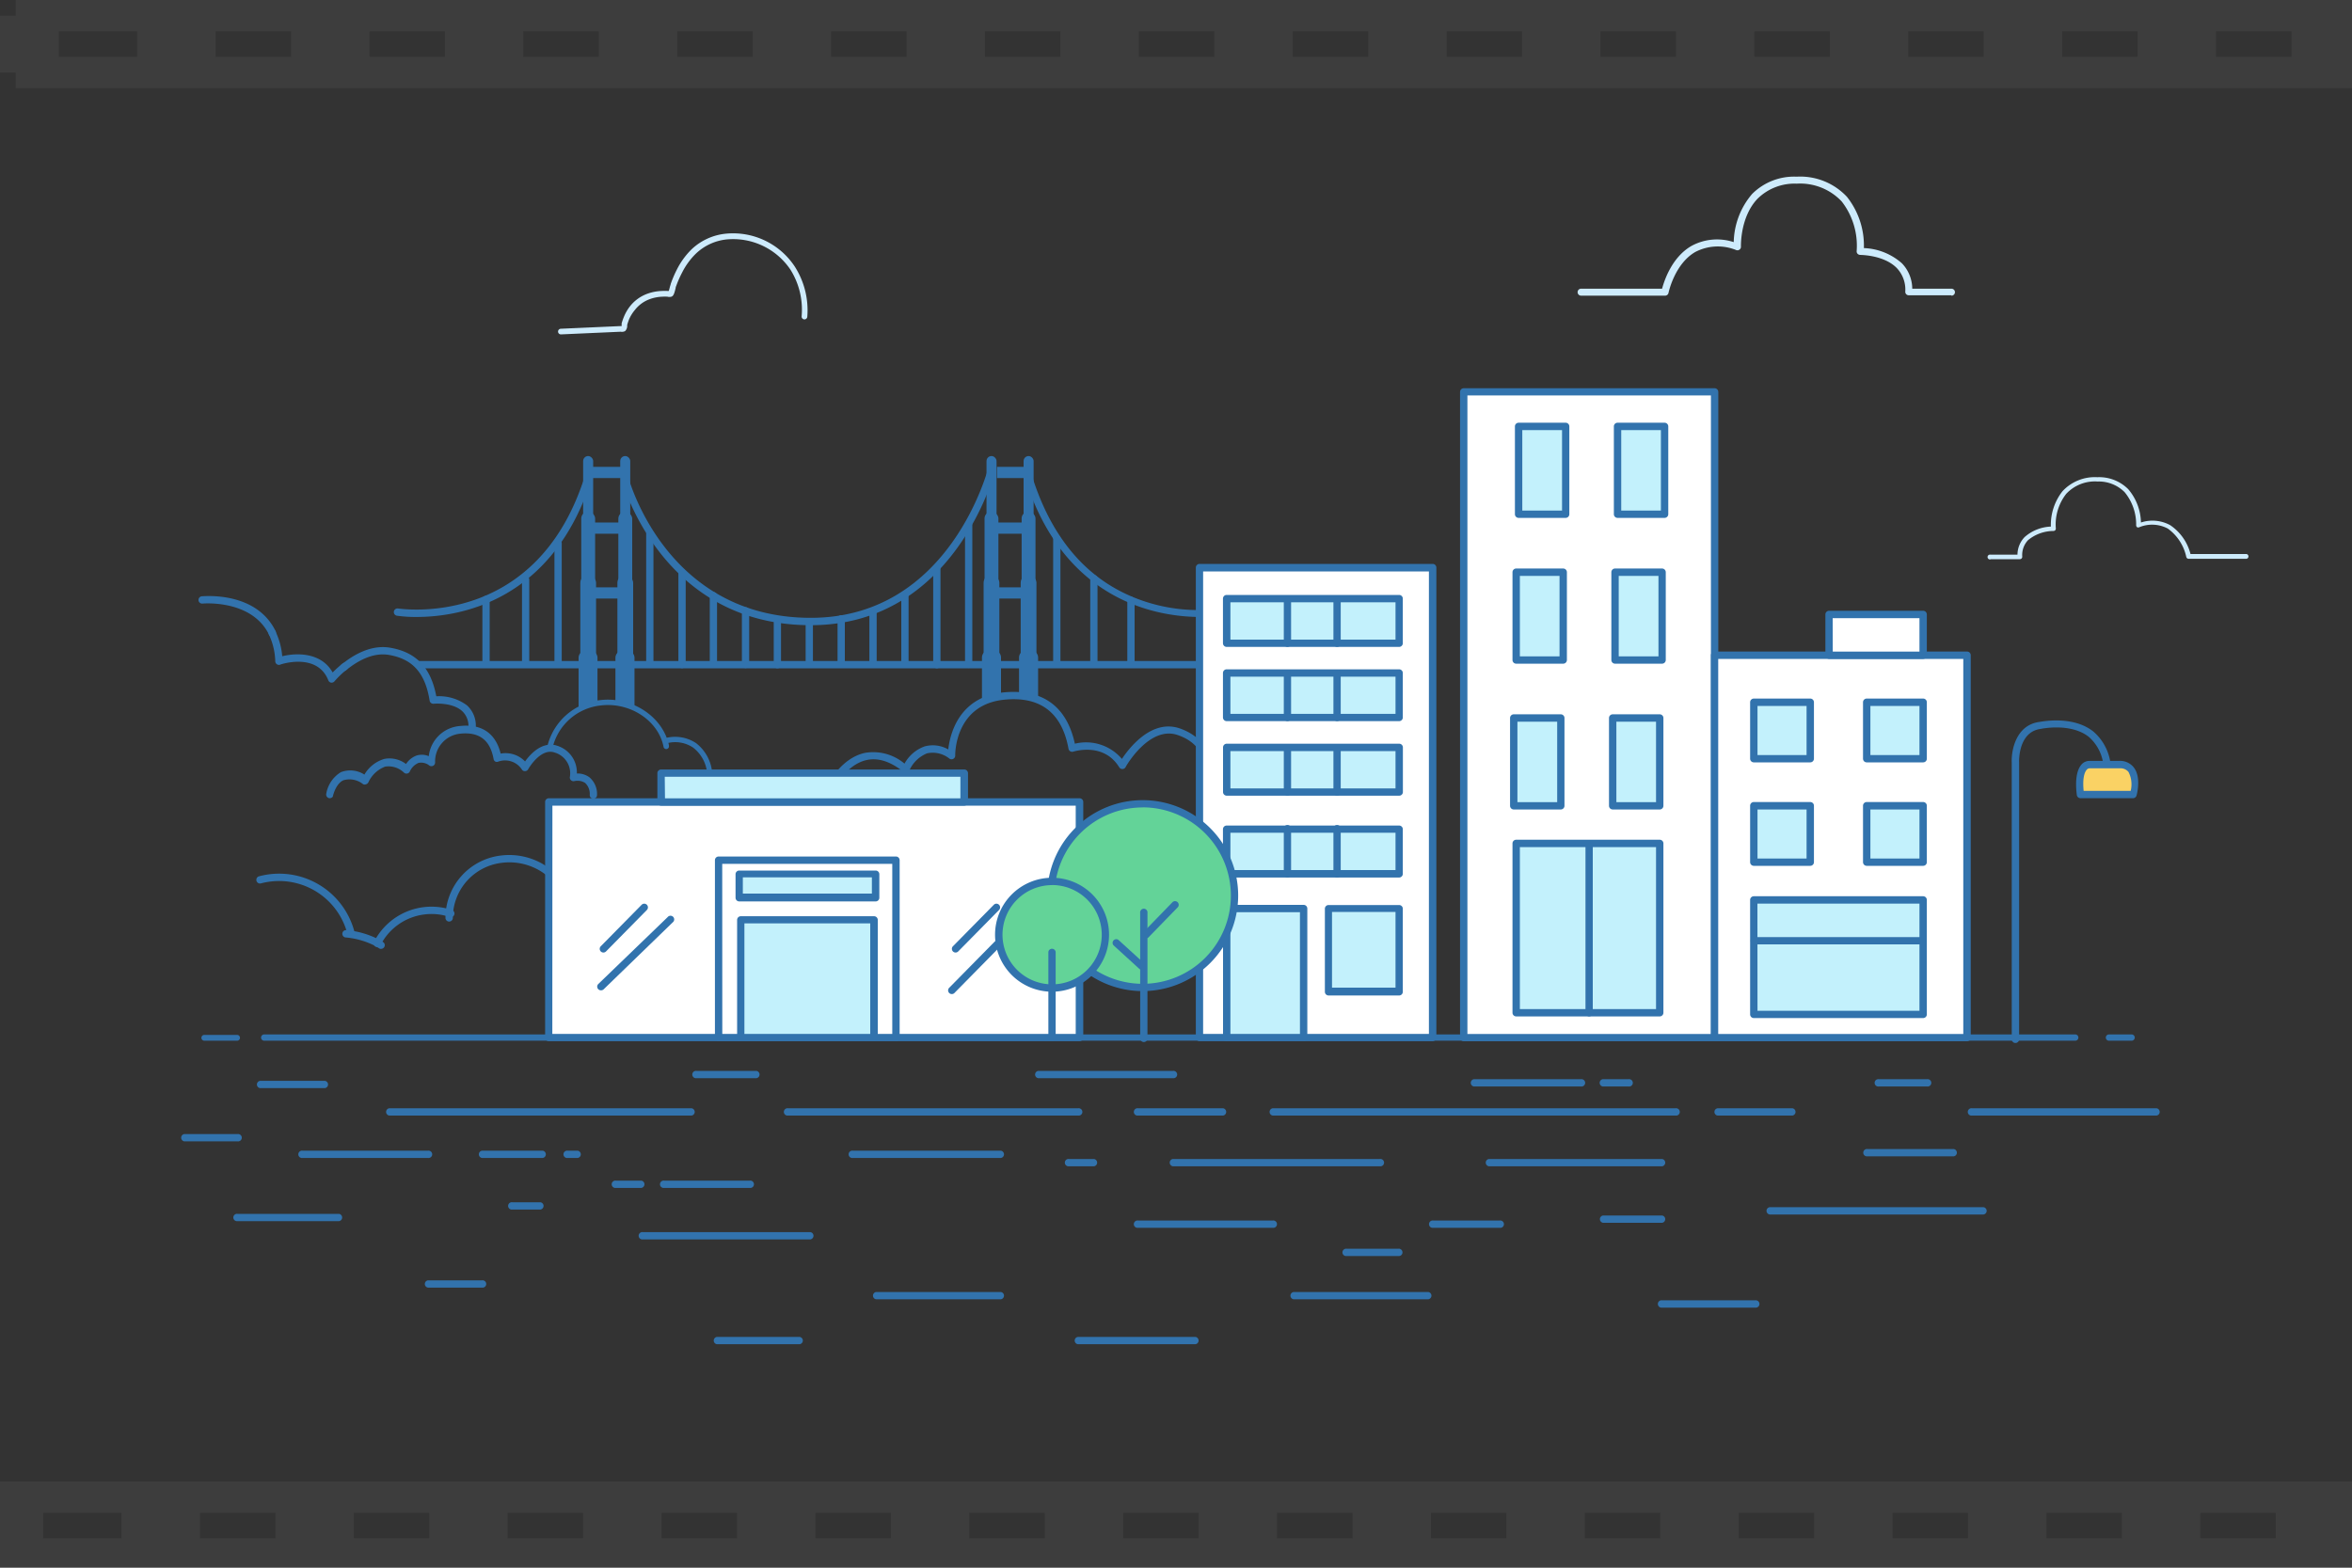 <svg id="Layer_1" data-name="Layer 1" xmlns="http://www.w3.org/2000/svg" viewBox="0 0 300 200"><rect x="0" y="0" width="300" height="200" fill="#333333" stroke="none"/><defs><style>.cls-1{fill:#3273ad;}.cls-2{fill:#fff;}.cls-3{fill:#c3f1fc;}.cls-4{fill:#fad264;}.cls-5{fill:#63d398;}.cls-6{fill:#cdebfc;}.cls-7{opacity:0.1;}.cls-8,.cls-9{fill:none;stroke:#999;stroke-linejoin:round;}.cls-8{stroke-width:4px;}.cls-9{stroke-width:10px;}</style></defs><title>silicon-valley</title><path class="cls-1" d="M53.14,78.71a16.94,16.94,0,0,1-2.52-.16.47.47,0,0,1-.38-.54.47.47,0,0,1,.54-.38c.18,0,17.81,2.83,23.92-17.22a.47.47,0,1,1,.89.27C70.65,76.87,58.44,78.71,53.14,78.71Z"/><path class="cls-1" d="M71.19,85.16a.47.47,0,0,1-.47-.47V69.4a.47.47,0,1,1,.93,0V84.69A.47.47,0,0,1,71.19,85.16Z"/><path class="cls-1" d="M67.05,85.16a.47.47,0,0,1-.47-.47V73.9a.47.47,0,0,1,.93,0V84.69A.47.47,0,0,1,67.05,85.16Z"/><path class="cls-1" d="M62,85.16a.47.47,0,0,1-.47-.47V76.55a.47.47,0,1,1,.93,0v8.15A.47.47,0,0,1,62,85.16Z"/><path class="cls-1" d="M103.42,79.76C84,79.76,79.16,60.85,79.12,60.65a.47.47,0,0,1,.34-.56.46.46,0,0,1,.56.34c0,.18,4.68,18.39,23.4,18.39,17.85,0,22.66-19.19,22.71-19.38a.47.47,0,0,1,.91.22C127,59.87,122,79.76,103.42,79.76Z"/><path class="cls-1" d="M82.89,85.16a.47.47,0,0,1-.47-.47V68a.47.47,0,0,1,.93,0V84.69A.47.47,0,0,1,82.89,85.16Z"/><path class="cls-1" d="M87,85.24a.47.47,0,0,1-.47-.47V73a.47.47,0,0,1,.93,0V84.77A.47.47,0,0,1,87,85.24Z"/><path class="cls-1" d="M91,85.12a.47.47,0,0,1-.47-.47V76.07a.47.47,0,1,1,.93,0v8.59A.47.47,0,0,1,91,85.12Z"/><path class="cls-1" d="M95.1,85.23a.47.47,0,0,1-.47-.47V78a.47.47,0,1,1,.93,0v6.81A.47.47,0,0,1,95.1,85.23Z"/><path class="cls-1" d="M99.16,85.26a.47.47,0,0,1-.47-.47V79a.47.47,0,0,1,.93,0v5.75A.47.47,0,0,1,99.16,85.26Z"/><path class="cls-1" d="M103.23,85a.47.47,0,0,1-.47-.47V79.3a.47.47,0,0,1,.93,0v5.19A.47.47,0,0,1,103.23,85Z"/><path class="cls-1" d="M107.3,85a.47.47,0,0,1-.47-.47v-5.5a.47.47,0,1,1,.93,0v5.5A.47.47,0,0,1,107.3,85Z"/><path class="cls-1" d="M111.36,85.1a.47.47,0,0,1-.47-.47V78a.47.47,0,0,1,.93,0v6.69A.47.47,0,0,1,111.36,85.1Z"/><path class="cls-1" d="M115.43,85.18a.47.47,0,0,1-.47-.47V75.91a.47.47,0,0,1,.93,0v8.81A.47.47,0,0,1,115.43,85.18Z"/><path class="cls-1" d="M119.5,85.26a.47.47,0,0,1-.47-.47V72.39a.47.47,0,0,1,.93,0v12.4A.47.47,0,0,1,119.5,85.26Z"/><path class="cls-1" d="M123.56,85.21a.47.47,0,0,1-.47-.47V66.94a.47.47,0,0,1,.93,0v17.8A.47.47,0,0,1,123.56,85.21Z"/><path class="cls-1" d="M134.8,85.1a.47.47,0,0,1-.47-.47v-16a.47.47,0,0,1,.93,0v16A.47.47,0,0,1,134.8,85.1Z"/><path class="cls-1" d="M139.53,85.12a.47.47,0,0,1-.47-.47V73.75a.47.47,0,0,1,.93,0V84.65A.47.47,0,0,1,139.53,85.12Z"/><path class="cls-1" d="M144.26,85a.47.47,0,0,1-.47-.47v-8a.47.47,0,0,1,.93,0v8A.47.47,0,0,1,144.26,85Z"/><path class="cls-1" d="M153.11,78.71c-5.3,0-17.51-1.84-22.45-18a.47.47,0,0,1,.89-.27c2.57,8.43,7.38,13.89,14.29,16.23a21.75,21.75,0,0,0,9.63,1A.46.46,0,0,1,156,78a.47.47,0,0,1-.38.54A17,17,0,0,1,153.11,78.71Z"/><path class="cls-1" d="M158.61,85.26H53.45a.47.47,0,1,1,0-.93H158.61a.47.47,0,1,1,0,.93Z"/><rect class="cls-1" x="79.11" y="58.18" width="1.28" height="9.19" rx="0.64" ry="0.64"/><rect class="cls-1" x="78.87" y="65.29" width="1.77" height="10.36" rx="0.88" ry="0.88"/><rect class="cls-1" x="78.75" y="73.35" width="2.01" height="12.28" rx="1" ry="1"/><path class="cls-1" d="M80,83h-.57a.93.93,0,0,0-.93.93v5.78a8.3,8.3,0,0,1,2.43.71V83.89A.93.93,0,0,0,80,83Z"/><rect class="cls-1" x="74.38" y="58.18" width="1.28" height="8.48" rx="0.64" ry="0.64"/><rect class="cls-1" x="74.14" y="65.29" width="1.77" height="9.64" rx="0.85" ry="0.85"/><rect class="cls-1" x="74.02" y="73.35" width="2.01" height="11.64" rx="1" ry="1"/><path class="cls-1" d="M75.3,83h-.57a.93.93,0,0,0-.93.93v6.49a.91.91,0,0,0,0,.14,7.75,7.75,0,0,1,2.41-.81V83.89A.93.93,0,0,0,75.3,83Z"/><rect class="cls-1" x="125.83" y="58.18" width="1.28" height="8.48" rx="0.64" ry="0.64"/><rect class="cls-1" x="125.58" y="65.29" width="1.77" height="9.64" rx="0.85" ry="0.85"/><rect class="cls-1" x="125.46" y="73.35" width="2.01" height="11.74" rx="1" ry="1"/><path class="cls-1" d="M125.25,89.69v-5.8a.93.93,0,0,1,.93-.93h.57a.93.93,0,0,1,.93.93V89Z"/><rect class="cls-1" x="130.56" y="58.18" width="1.28" height="8.48" rx="0.64" ry="0.64"/><rect class="cls-1" x="130.31" y="65.29" width="1.77" height="9.64" rx="0.85" ry="0.85"/><rect class="cls-1" x="130.19" y="73.35" width="2.01" height="11.44" rx="0.99" ry="0.99"/><path class="cls-1" d="M132.41,89.28V83.89a.93.93,0,0,0-.93-.93h-.57a.93.93,0,0,0-.93.93v4.85Z"/><rect class="cls-1" x="75.13" y="59.56" width="4.44" height="1.43"/><rect class="cls-1" x="75.13" y="66.66" width="4.44" height="1.43"/><rect class="cls-1" x="75.13" y="74.93" width="4.44" height="1.43"/><rect class="cls-1" x="127.17" y="59.56" width="4.44" height="1.43"/><rect class="cls-1" x="127.17" y="66.66" width="4.44" height="1.43"/><rect class="cls-1" x="127.17" y="74.93" width="4.44" height="1.43"/><path class="cls-1" d="M48.13,120.83a.47.47,0,0,1-.42-.68,8.23,8.23,0,0,1,9.92-4.06.47.47,0,1,1-.3.89,7.17,7.17,0,0,0-3.18-.32,7.28,7.28,0,0,0-5.61,3.91A.47.47,0,0,1,48.13,120.83Z"/><path class="cls-1" d="M44.8,119.65a.47.47,0,0,1-.45-.36,9,9,0,0,0-9.81-6.83,9.15,9.15,0,0,0-1.3.25.47.47,0,0,1-.25-.9,9.93,9.93,0,0,1,12.27,7.26.47.47,0,0,1-.35.56Z"/><path class="cls-1" d="M77.92,119.05a.47.47,0,0,1-.46-.41,4.55,4.55,0,0,0-1.75-3.21,4,4,0,0,0-3.3-.51.47.47,0,1,1-.2-.91,5,5,0,0,1,4,.66,5.48,5.48,0,0,1,2.14,3.86A.47.47,0,0,1,78,119Z"/><path class="cls-1" d="M57.27,117.57h0a.47.47,0,0,1-.45-.48,8,8,0,0,1,7.12-7.95c4.15-.5,8.13,2.14,8.92,5.88a.47.47,0,1,1-.91.19c-.69-3.28-4.23-5.59-7.89-5.14a7.07,7.07,0,0,0-6.3,7.06A.47.47,0,0,1,57.27,117.57Z"/><path class="cls-1" d="M48.6,121.06a.47.47,0,0,1-.25-.08l-.42-.26a10.2,10.2,0,0,0-3.8-1.12.47.47,0,1,1,.1-.93,11,11,0,0,1,4.17,1.23l.47.29a.47.47,0,0,1-.25.86Z"/><path class="cls-2" d="M70.88,121.54s13.07-7.24,20.31,7c0,0,6.48-1.78,9,.89,0,0,4.83-5.72,8.64,1.27,0,0,3.56-1.91,5,.89"/><path class="cls-1" d="M113.81,132a.47.47,0,0,1-.42-.26,2.11,2.11,0,0,0-1.27-1.15,4.7,4.7,0,0,0-3,.46.47.47,0,0,1-.63-.19c-1.09-2-2.34-3.07-3.73-3.21-2.22-.23-4.12,2-4.14,2a.47.47,0,0,1-.34.17.49.49,0,0,1-.35-.15c-2.32-2.44-8.5-.78-8.56-.76a.47.47,0,0,1-.54-.24c-2.16-4.24-5.05-6.94-8.6-8-5.61-1.72-11,1.21-11.07,1.24a.47.47,0,1,1-.45-.82c.23-.13,5.79-3.15,11.78-1.32,3.71,1.14,6.74,3.88,9,8.17,1.39-.33,6.25-1.28,8.76.78a6.1,6.1,0,0,1,4.62-2c1.62.16,3,1.28,4.24,3.32a5.16,5.16,0,0,1,3.35-.34,3,3,0,0,1,1.83,1.62.47.47,0,0,1-.42.68Z"/><path class="cls-1" d="M84.58,94.58a.34.34,0,0,0,.33.26,6.17,6.17,0,0,0-.2-.61A.34.34,0,0,0,84.58,94.58Z"/><path class="cls-1" d="M88.79,94.81a4.84,4.84,0,0,0-3.95-.64.34.34,0,0,0-.13.06,6.17,6.17,0,0,1,.2.61H85a4.11,4.11,0,0,1,3.4.53,4.67,4.67,0,0,1,1.8,3.3.34.34,0,0,0,.34.3h0a.35.35,0,0,0,.3-.38A5.36,5.36,0,0,0,88.79,94.81Z"/><path class="cls-1" d="M85.33,95.1c-.78-3.68-4.72-6.27-8.78-5.78a7.76,7.76,0,0,0-6.76,6,.35.35,0,0,0,.25.42h.08a.35.35,0,0,0,.34-.26A7.08,7.08,0,0,1,76.63,90c3.71-.45,7.32,1.9,8,5.24a.35.35,0,1,0,.68-.14Zm-8.74-5.44a7.42,7.42,0,0,0-6.46,5.75,7.42,7.42,0,0,1,6.46-5.75c3.68-.45,7.63,1.85,8.4,5.51C84.22,91.51,80.27,89.21,76.59,89.66Z"/><path class="cls-2" d="M70.88,95.51a2.11,2.11,0,0,0-.75-.11l2.45,1.4A3.08,3.08,0,0,0,70.88,95.51Z"/><path class="cls-1" d="M69.78,95.41a.33.33,0,0,0,.36.33,1.7,1.7,0,0,1,.63.09A2.74,2.74,0,0,1,72.28,97a.35.35,0,0,0,.59-.36A3.41,3.41,0,0,0,71,95.19a2.48,2.48,0,0,0-.76-.12c0,.11-.07.22-.09.34,0-.12.06-.23.09-.34h-.11A.35.35,0,0,0,69.78,95.41Z"/><path class="cls-1" d="M34.74,81.24a.47.47,0,0,1-.42-.26C32.11,76.44,25.89,77,25.83,77a.46.46,0,0,1-.51-.42.47.47,0,0,1,.42-.51c.28,0,6.93-.67,9.42,4.46a.47.47,0,0,1-.42.67Z"/><path class="cls-1" d="M60.22,93.19h0a.47.47,0,0,1-.47-.47,2.57,2.57,0,0,0-.8-2c-1.27-1.16-3.62-.94-3.64-.94a.47.47,0,0,1-.51-.39c-.56-3.53-2.17-5.33-5.21-5.84-2.09-.35-4.08.85-5.39,1.91a.47.47,0,1,1-.59-.72c1.46-1.19,3.71-2.52,6.14-2.11,3.32.56,5.21,2.53,5.9,6.2A5.93,5.93,0,0,1,59.58,90a3.5,3.5,0,0,1,1.11,2.72A.47.47,0,0,1,60.22,93.19Z"/><path class="cls-1" d="M42.31,87.09h-.07a.47.47,0,0,1-.36-.29c-1.41-3.57-6-2.08-6.15-2a.47.47,0,0,1-.62-.42A8.5,8.5,0,0,0,34.32,81a.47.47,0,1,1,.84-.41A9.14,9.14,0,0,1,36,83.72c1.91-.47,5-.47,6.43,2.07a14.65,14.65,0,0,1,1.19-1.08.47.47,0,1,1,.59.72,12.49,12.49,0,0,0-1.54,1.48A.47.47,0,0,1,42.31,87.09Z"/><path class="cls-1" d="M30.24,132.77H26.06a.37.37,0,0,1,0-.74h4.18a.37.37,0,0,1,0,.74Z"/><path class="cls-1" d="M264.72,132.77H33.7a.4.4,0,1,1,0-.8h231a.4.4,0,1,1,0,.8Z"/><path class="cls-1" d="M271.89,132.77H269a.4.4,0,1,1,0-.8h2.89a.4.4,0,1,1,0,.8Z"/><rect class="cls-2" x="186.7" y="49.98" width="32" height="82.39"/><path class="cls-1" d="M218.7,132.84h-32a.47.47,0,0,1-.47-.47V50a.47.47,0,0,1,.47-.47h32a.47.47,0,0,1,.47.47v82.39A.47.47,0,0,1,218.7,132.84Zm-31.53-.93h31.06V50.45H187.17Z"/><rect class="cls-3" x="193.7" y="54.4" width="6" height="11.2"/><path class="cls-1" d="M199.7,66.07h-6a.47.47,0,0,1-.47-.47V54.4a.47.47,0,0,1,.47-.47h6a.47.47,0,0,1,.47.47V65.6A.47.47,0,0,1,199.7,66.07Zm-5.53-.93h5.07V54.87h-5.07Z"/><rect class="cls-3" x="206.32" y="54.4" width="6" height="11.2"/><path class="cls-1" d="M212.32,66.07h-6a.47.47,0,0,1-.47-.47V54.4a.47.47,0,0,1,.47-.47h6a.47.47,0,0,1,.47.47V65.6A.47.47,0,0,1,212.32,66.07Zm-5.53-.93h5.06V54.87h-5.06Z"/><rect class="cls-3" x="193.39" y="73" width="6" height="11.2"/><path class="cls-1" d="M199.39,84.67h-6a.47.47,0,0,1-.47-.47V73a.47.47,0,0,1,.47-.47h6a.47.47,0,0,1,.47.47V84.2A.47.47,0,0,1,199.39,84.67Zm-5.53-.93h5.06V73.47h-5.06Z"/><rect class="cls-3" x="206.01" y="73" width="6" height="11.2"/><path class="cls-1" d="M212,84.67h-6a.47.47,0,0,1-.47-.47V73a.47.47,0,0,1,.47-.47h6a.47.47,0,0,1,.47.47V84.2A.47.47,0,0,1,212,84.67Zm-5.53-.93h5.07V73.47h-5.07Z"/><rect class="cls-3" x="193.08" y="91.6" width="6" height="11.2"/><path class="cls-1" d="M199.08,103.27h-6a.47.47,0,0,1-.47-.47V91.6a.47.47,0,0,1,.47-.47h6a.47.47,0,0,1,.47.47v11.2A.47.47,0,0,1,199.08,103.27Zm-5.53-.93h5.07V92.07h-5.07Z"/><rect class="cls-3" x="205.7" y="91.6" width="6" height="11.2"/><path class="cls-1" d="M211.7,103.27h-6a.47.47,0,0,1-.47-.47V91.6a.47.47,0,0,1,.47-.47h6a.47.47,0,0,1,.47.47v11.2A.47.47,0,0,1,211.7,103.27Zm-5.53-.93h5.06V92.07h-5.06Z"/><rect class="cls-3" x="193.39" y="107.6" width="18.31" height="21.6"/><path class="cls-1" d="M211.7,129.67H193.39a.47.47,0,0,1-.47-.47V107.6a.47.47,0,0,1,.47-.47H211.7a.47.47,0,0,1,.47.47v21.6A.47.47,0,0,1,211.7,129.67Zm-17.84-.93h17.37V108.07H193.86Z"/><path class="cls-1" d="M202.7,129.67a.47.47,0,0,1-.47-.47V108a.47.47,0,1,1,.93,0V129.2A.47.47,0,0,1,202.7,129.67Z"/><rect class="cls-2" x="218.7" y="83.59" width="32.2" height="48.78"/><path class="cls-1" d="M250.89,132.84H218.7a.47.47,0,0,1-.47-.47V83.59a.47.47,0,0,1,.47-.47h32.2a.47.47,0,0,1,.47.47v48.78A.47.47,0,0,1,250.89,132.84Zm-31.73-.93h31.26V84.06H219.16Z"/><rect class="cls-2" x="233.3" y="78.39" width="12" height="5.2"/><path class="cls-1" d="M245.3,84.06h-12a.47.47,0,0,1-.47-.47v-5.2a.47.47,0,0,1,.47-.47h12a.47.47,0,0,1,.47.47v5.2A.47.47,0,0,1,245.3,84.06Zm-11.53-.93h11.06V78.86H233.76Z"/><rect class="cls-3" x="223.7" y="89.59" width="7.2" height="7.2"/><path class="cls-1" d="M230.9,97.26h-7.2a.47.47,0,0,1-.47-.47v-7.2a.47.47,0,0,1,.47-.47h7.2a.47.47,0,0,1,.47.47v7.2A.47.47,0,0,1,230.9,97.26Zm-6.73-.93h6.26V90.06h-6.26Z"/><rect class="cls-3" x="238.1" y="89.59" width="7.2" height="7.2"/><path class="cls-1" d="M245.3,97.26h-7.2a.47.47,0,0,1-.47-.47v-7.2a.47.47,0,0,1,.47-.47h7.2a.47.47,0,0,1,.47.47v7.2A.47.47,0,0,1,245.3,97.26Zm-6.73-.93h6.26V90.06h-6.26Z"/><rect class="cls-3" x="238.1" y="102.79" width="7.2" height="7.2"/><path class="cls-1" d="M245.3,110.46h-7.2a.47.47,0,0,1-.47-.47v-7.2a.47.47,0,0,1,.47-.47h7.2a.47.47,0,0,1,.47.47V110A.47.47,0,0,1,245.3,110.46Zm-6.73-.93h6.26v-6.26h-6.26Z"/><rect class="cls-3" x="223.7" y="102.79" width="7.2" height="7.2"/><path class="cls-1" d="M230.9,110.46h-7.2a.47.47,0,0,1-.47-.47v-7.2a.47.47,0,0,1,.47-.47h7.2a.47.47,0,0,1,.47.47V110A.47.47,0,0,1,230.9,110.46Zm-6.73-.93h6.26v-6.26h-6.26Z"/><rect class="cls-3" x="223.7" y="114.82" width="21.6" height="14.6"/><path class="cls-1" d="M245.3,129.88H223.7a.47.47,0,0,1-.47-.47v-14.6a.47.47,0,0,1,.47-.47h21.6a.47.47,0,0,1,.47.47v14.6A.47.47,0,0,1,245.3,129.88Zm-21.13-.93h20.66V115.28H224.16Z"/><path class="cls-1" d="M245.3,120.48H223.7a.47.47,0,0,1,0-.93h21.6a.47.47,0,0,1,0,.93Z"/><path class="cls-1" d="M159,104.52a.47.47,0,0,1-.47-.46,3.86,3.86,0,0,0-1.23-3.16,3.72,3.72,0,0,0-2.84-.48.47.47,0,0,1-.58-.48c.21-3.2-1-5.27-3.68-6.17-3.6-1.22-6.6,4-6.63,4.1a.47.47,0,0,1-.4.24.46.46,0,0,1-.41-.22c-2-3.26-5.82-2-5.86-2a.47.47,0,0,1-.61-.36c-.84-4.63-3.62-6.74-8.23-6.26-6.24.65-6.23,6.86-6.22,7.12a.47.47,0,0,1-.73.4,3.4,3.4,0,0,0-2.87-.68,4.23,4.23,0,0,0-2.26,2.2.47.47,0,0,1-.72.18c-1.67-1.35-3.27-1.86-4.75-1.52-2.68.61-4.19,3.78-4.2,3.81a.47.47,0,0,1-.29.25.46.46,0,0,1-.38,0c-2-1.22-3.7-1.54-5-.93-2.13,1-2.67,4.07-2.67,4.11A.47.47,0,0,1,97,104c0-.15.62-3.61,3.2-4.8,1.51-.7,3.35-.45,5.47.73.56-1,2.12-3.3,4.6-3.87a6.17,6.17,0,0,1,5.1,1.36,4.76,4.76,0,0,1,2.58-2.2,3.94,3.94,0,0,1,3,.39c.22-1.92,1.33-6.68,7-7.27,5-.51,8.11,1.74,9.15,6.54a6,6,0,0,1,6,1.94c1-1.5,3.83-5.09,7.36-3.9,2,.69,4.4,2.38,4.34,6.53a4.36,4.36,0,0,1,3,.74,4.73,4.73,0,0,1,1.6,3.88.47.47,0,0,1-.46.48Z"/><path class="cls-1" d="M257.07,133.06a.47.47,0,0,1-.47-.47V97.29c-.07-1.59.55-4.75,3.46-5.18.14,0,4.23-.92,6.93,1.2a6.45,6.45,0,0,1,2.25,5.25.47.47,0,0,1-.46.48h0a.47.47,0,0,1-.47-.46A5.57,5.57,0,0,0,266.42,94c-2.36-1.85-6.15-1-6.19-1-2.84.42-2.7,4.2-2.69,4.24v35.32A.47.47,0,0,1,257.07,133.06Z"/><path class="cls-4" d="M265.36,101.37h6.75s1-3.82-1.78-3.82H266.5S264.85,97.42,265.36,101.37Z"/><path class="cls-1" d="M272.11,101.83h-6.75a.47.47,0,0,1-.46-.41c-.24-1.9,0-3.21.6-3.89a1.35,1.35,0,0,1,1-.46h3.79a2.22,2.22,0,0,1,1.87.83c1,1.26.39,3.49.36,3.58A.47.47,0,0,1,272.11,101.83Zm-6.34-.93h6a3.46,3.46,0,0,0-.28-2.42,1.32,1.32,0,0,0-1.13-.46H266.5a.49.49,0,0,0-.35.2C265.93,98.47,265.6,99.15,265.77,100.9Z"/><rect class="cls-2" x="69.99" y="102.31" width="67.7" height="30.05"/><path class="cls-1" d="M137.68,132.83H70a.47.47,0,0,1-.47-.47V102.31a.47.47,0,0,1,.47-.47h67.7a.47.47,0,0,1,.47.47v30.05A.47.47,0,0,1,137.68,132.83Zm-67.23-.93h66.76V102.78H70.46Z"/><rect class="cls-2" x="91.66" y="109.74" width="22.62" height="22.62"/><path class="cls-1" d="M114.28,132.83H91.66a.47.47,0,0,1-.47-.47V109.74a.47.47,0,0,1,.47-.47h22.62a.47.47,0,0,1,.47.47v22.62A.47.47,0,0,1,114.28,132.83Zm-22.15-.93h21.68V110.21H92.12Z"/><rect class="cls-3" x="94.48" y="117.33" width="17.01" height="15.03"/><path class="cls-1" d="M111.49,132.83h-17a.47.47,0,0,1-.47-.47v-15a.47.47,0,0,1,.47-.47h17a.47.47,0,0,1,.47.47v15A.47.47,0,0,1,111.49,132.83Zm-16.54-.93H111V117.8H94.95Z"/><rect class="cls-3" x="94.29" y="111.48" width="17.4" height="3.01"/><path class="cls-1" d="M111.68,115H94.29a.47.47,0,0,1-.47-.47v-3a.47.47,0,0,1,.47-.47h17.4a.47.47,0,0,1,.47.47v3A.47.47,0,0,1,111.68,115ZM94.75,114h16.46v-2.07H94.75Z"/><line class="cls-2" x1="82.17" y1="115.75" x2="76.95" y2="121.05"/><path class="cls-1" d="M76.95,121.52a.47.47,0,0,1-.33-.79l5.22-5.3a.47.47,0,0,1,.67.66l-5.22,5.3A.47.47,0,0,1,76.95,121.52Z"/><line class="cls-2" x1="85.49" y1="117.33" x2="76.63" y2="125.87"/><path class="cls-1" d="M76.63,126.34a.47.47,0,0,1-.32-.8L85.16,117a.47.47,0,1,1,.65.67L77,126.21A.47.47,0,0,1,76.63,126.34Z"/><line class="cls-2" x1="127.09" y1="115.75" x2="121.87" y2="121.05"/><path class="cls-1" d="M121.87,121.52a.47.47,0,0,1-.33-.79l5.22-5.3a.47.47,0,0,1,.67.66l-5.22,5.3A.47.47,0,0,1,121.87,121.52Z"/><line class="cls-2" x1="130.25" y1="117.33" x2="121.39" y2="126.35"/><path class="cls-1" d="M121.39,126.82a.47.47,0,0,1-.33-.79l8.86-9a.47.47,0,1,1,.67.66l-8.86,9A.46.46,0,0,1,121.39,126.82Z"/><rect class="cls-2" x="152.99" y="72.41" width="29.74" height="59.95"/><path class="cls-1" d="M182.73,132.83H153a.47.47,0,0,1-.47-.47V72.41a.47.47,0,0,1,.47-.47h29.74a.47.47,0,0,1,.47.47v59.95A.47.47,0,0,1,182.73,132.83Zm-29.27-.93h28.8v-59h-28.8Z"/><rect class="cls-3" x="156.47" y="115.91" width="9.81" height="16.45"/><path class="cls-1" d="M166.28,132.83h-9.81a.47.47,0,0,1-.47-.47V115.91a.47.47,0,0,1,.47-.47h9.81a.47.47,0,0,1,.47.47v16.45A.47.47,0,0,1,166.28,132.83Zm-9.34-.93h8.87V116.38h-8.87Z"/><rect class="cls-3" x="169.43" y="115.91" width="9.03" height="10.6"/><path class="cls-1" d="M178.46,127h-9a.47.47,0,0,1-.47-.47v-10.6a.47.47,0,0,1,.47-.47h9a.47.47,0,0,1,.47.47v10.6A.47.47,0,0,1,178.46,127ZM169.9,126H178v-9.66H169.9Z"/><rect class="cls-3" x="156.47" y="76.37" width="21.99" height="5.69"/><path class="cls-1" d="M178.46,82.53h-22a.47.47,0,0,1-.47-.47V76.37a.47.47,0,0,1,.47-.47h22a.47.47,0,0,1,.47.47v5.69A.47.47,0,0,1,178.46,82.53Zm-21.52-.93H178V76.84H156.94Z"/><path class="cls-1" d="M164.22,82.53a.47.47,0,0,1-.47-.47V76.37a.47.47,0,0,1,.93,0v5.69A.47.47,0,0,1,164.22,82.53Z"/><path class="cls-1" d="M170.55,82.53a.47.47,0,0,1-.47-.47V76.37a.47.47,0,0,1,.93,0v5.69A.47.47,0,0,1,170.55,82.53Z"/><rect class="cls-3" x="156.47" y="85.86" width="21.99" height="5.69"/><path class="cls-1" d="M178.46,92h-22a.47.47,0,0,1-.47-.47V85.86a.47.47,0,0,1,.47-.47h22a.47.47,0,0,1,.47.47v5.69A.47.47,0,0,1,178.46,92Zm-21.52-.93H178V86.33H156.94Z"/><path class="cls-1" d="M164.22,92a.47.47,0,0,1-.47-.47V85.86a.47.47,0,0,1,.93,0v5.69A.47.47,0,0,1,164.22,92Z"/><path class="cls-1" d="M170.55,92a.47.47,0,0,1-.47-.47V85.86a.47.47,0,0,1,.93,0v5.69A.47.47,0,0,1,170.55,92Z"/><rect class="cls-3" x="156.47" y="95.35" width="21.99" height="5.69"/><path class="cls-1" d="M178.46,101.51h-22A.47.47,0,0,1,156,101V95.35a.47.47,0,0,1,.47-.47h22a.47.47,0,0,1,.47.47V101A.47.47,0,0,1,178.46,101.51Zm-21.52-.93H178V95.82H156.94Z"/><path class="cls-1" d="M164.22,101.51a.47.47,0,0,1-.47-.47V95.35a.47.47,0,0,1,.93,0V101A.47.47,0,0,1,164.22,101.51Z"/><path class="cls-1" d="M170.55,101.51a.47.47,0,0,1-.47-.47V95.35a.47.47,0,0,1,.93,0V101A.47.47,0,0,1,170.55,101.51Z"/><rect class="cls-3" x="156.47" y="105.79" width="21.99" height="5.69"/><path class="cls-1" d="M178.46,111.95h-22a.47.47,0,0,1-.47-.47v-5.69a.47.47,0,0,1,.47-.47h22a.47.47,0,0,1,.47.47v5.69A.47.47,0,0,1,178.46,111.95ZM156.94,111H178v-4.76H156.94Z"/><path class="cls-1" d="M164.22,111.95a.47.47,0,0,1-.47-.47v-5.69a.47.47,0,1,1,.93,0v5.69A.47.47,0,0,1,164.22,111.95Z"/><path class="cls-1" d="M170.55,111.95a.47.47,0,0,1-.47-.47v-5.69a.47.47,0,1,1,.93,0v5.69A.47.47,0,0,1,170.55,111.95Z"/><rect class="cls-3" x="84.32" y="98.64" width="38.65" height="3.67"/><path class="cls-1" d="M123,102.78H84.32a.47.47,0,0,1-.47-.47V98.64a.47.47,0,0,1,.47-.47H123a.47.47,0,0,1,.47.47v3.67A.47.47,0,0,1,123,102.78Zm-38.18-.93H122.5V99.1H84.79Z"/><circle class="cls-5" cx="145.75" cy="114.26" r="11.71"/><path class="cls-1" d="M145.75,126.44a12.18,12.18,0,1,1,12.18-12.18A12.2,12.2,0,0,1,145.75,126.44Zm0-23.43A11.25,11.25,0,1,0,157,114.26,11.26,11.26,0,0,0,145.75,103Z"/><circle class="cls-5" cx="134.19" cy="119.25" r="6.8"/><path class="cls-1" d="M134.19,126.52a7.27,7.27,0,1,1,7.27-7.27A7.28,7.28,0,0,1,134.19,126.52Zm0-13.6a6.33,6.33,0,1,0,6.34,6.33A6.34,6.34,0,0,0,134.19,112.91Z"/><path class="cls-1" d="M134.19,132.78a.47.47,0,0,1-.47-.47V121.44a.47.47,0,0,1,.93,0v10.87A.47.47,0,0,1,134.19,132.78Z"/><path class="cls-1" d="M145.9,132.94a.47.47,0,0,1-.47-.47v-16a.47.47,0,1,1,.93,0v16A.47.47,0,0,1,145.9,132.94Z"/><line class="cls-2" x1="149.91" y1="115.39" x2="146.17" y2="119.25"/><path class="cls-1" d="M146.17,119.71a.47.47,0,0,1-.33-.79l3.74-3.85a.47.47,0,0,1,.67.65l-3.74,3.85A.46.46,0,0,1,146.17,119.71Z"/><line class="cls-2" x1="145.64" y1="123.25" x2="142.35" y2="120.23"/><path class="cls-1" d="M145.64,123.72a.47.47,0,0,1-.32-.12l-3.29-3a.47.47,0,0,1,.63-.69l3.29,3a.47.47,0,0,1-.32.81Z"/><path class="cls-1" d="M42.05,101.83H42a.47.47,0,0,1-.39-.54,4,4,0,0,1,1.87-2.78,3.32,3.32,0,0,1,3,.31,4.38,4.38,0,0,1,2.54-2,3.47,3.47,0,0,1,2.77.65,2.7,2.7,0,0,1,1.4-1.1,2.26,2.26,0,0,1,1.5.1,4.34,4.34,0,0,1,4-3.85c2.75-.29,4.53.93,5.17,3.52a3.46,3.46,0,0,1,3.11,1c.68-.94,2.2-2.63,4.1-2a3.57,3.57,0,0,1,2.51,3.54,2.55,2.55,0,0,1,1.57.46,2.77,2.77,0,0,1,1,2.28.47.47,0,0,1-.46.48h0a.47.47,0,0,1-.47-.46,1.91,1.91,0,0,0-.59-1.56,1.84,1.84,0,0,0-1.37-.23.47.47,0,0,1-.58-.48A2.76,2.76,0,0,0,70.73,96c-1.8-.61-3.35,2.11-3.36,2.14a.47.47,0,0,1-.4.24.45.45,0,0,1-.41-.22,2.57,2.57,0,0,0-3-1,.46.46,0,0,1-.38,0,.47.47,0,0,1-.22-.32c-.44-2.43-1.83-3.49-4.26-3.24a3.55,3.55,0,0,0-3.2,3.67.47.47,0,0,1-.73.4,1.66,1.66,0,0,0-1.39-.34,2.11,2.11,0,0,0-1.1,1.08.47.47,0,0,1-.32.27.47.47,0,0,1-.41-.09,2.84,2.84,0,0,0-2.41-.79,3.85,3.85,0,0,0-2.15,2,.47.47,0,0,1-.29.25.48.48,0,0,1-.38,0,2.76,2.76,0,0,0-2.54-.5c-1,.48-1.33,2.06-1.33,2.08A.47.47,0,0,1,42.05,101.83Z"/><path class="cls-1" d="M41.44,138.82H33.17a.47.47,0,0,1,0-.93h8.27a.47.47,0,0,1,0,.93Z"/><path class="cls-1" d="M88.21,142.32H49.65a.47.47,0,0,1,0-.93H88.21a.47.47,0,0,1,0,.93Z"/><path class="cls-1" d="M96.48,137.55H88.84a.47.47,0,1,1,0-.93h7.64a.47.47,0,0,1,0,.93Z"/><path class="cls-1" d="M137.52,142.32h-37a.47.47,0,1,1,0-.93h37a.47.47,0,1,1,0,.93Z"/><path class="cls-1" d="M149.62,137.55H132.43a.47.47,0,0,1,0-.93h17.18a.47.47,0,1,1,0,.93Z"/><path class="cls-1" d="M156,142.32H145.16a.47.47,0,1,1,0-.93H156a.47.47,0,0,1,0,.93Z"/><path class="cls-1" d="M213.72,142.32H162.34a.47.47,0,0,1,0-.93h51.38a.47.47,0,1,1,0,.93Z"/><path class="cls-1" d="M201.68,138.61H188a.47.47,0,0,1,0-.93h13.65a.47.47,0,1,1,0,.93Z"/><path class="cls-1" d="M207.73,138.61h-3.29a.47.47,0,0,1,0-.93h3.29a.47.47,0,1,1,0,.93Z"/><path class="cls-1" d="M245.8,138.61h-6.15a.47.47,0,1,1,0-.93h6.15a.47.47,0,1,1,0,.93Z"/><path class="cls-1" d="M228.62,142.32h-9.54a.47.47,0,0,1,0-.93h9.54a.47.47,0,0,1,0,.93Z"/><path class="cls-1" d="M275.07,142.32H251.53a.47.47,0,1,1,0-.93h23.54a.47.47,0,0,1,0,.93Z"/><path class="cls-1" d="M249.2,147.52h-11a.47.47,0,1,1,0-.93h11a.47.47,0,0,1,0,.93Z"/><path class="cls-1" d="M212,148.79H189.91a.47.47,0,0,1,0-.93H212a.47.47,0,0,1,0,.93Z"/><path class="cls-1" d="M176,148.79h-26.4a.47.47,0,0,1,0-.93H176a.47.47,0,1,1,0,.93Z"/><path class="cls-1" d="M139.54,148.79h-3.18a.47.47,0,1,1,0-.93h3.18a.47.47,0,0,1,0,.93Z"/><path class="cls-1" d="M127.66,147.73H108.78a.47.47,0,1,1,0-.93h18.88a.47.47,0,0,1,0,.93Z"/><path class="cls-1" d="M95.63,151.55H84.72a.47.47,0,1,1,0-.93H95.63a.47.47,0,1,1,0,.93Z"/><path class="cls-1" d="M81.79,151.55H78.56a.47.47,0,1,1,0-.93h3.24a.47.47,0,0,1,0,.93Z"/><path class="cls-1" d="M73.68,147.73H72.41a.47.47,0,1,1,0-.93h1.27a.47.47,0,0,1,0,.93Z"/><path class="cls-1" d="M69.22,147.73H61.48a.47.47,0,0,1,0-.93h7.74a.47.47,0,0,1,0,.93Z"/><path class="cls-1" d="M54.59,147.73h-16a.47.47,0,1,1,0-.93h16a.47.47,0,1,1,0,.93Z"/><path class="cls-1" d="M30.3,145.61H23.51a.47.47,0,0,1,0-.93H30.3a.47.47,0,1,1,0,.93Z"/><path class="cls-1" d="M43.24,155.79H30.3a.47.47,0,1,1,0-.93H43.24a.47.47,0,0,1,0,.93Z"/><path class="cls-1" d="M61.48,164.27H54.59a.47.47,0,0,1,0-.93h6.89a.47.47,0,1,1,0,.93Z"/><path class="cls-1" d="M102,171.49H91.44a.47.47,0,0,1,0-.93H102a.47.47,0,0,1,0,.93Z"/><path class="cls-1" d="M103.33,158.12H82a.47.47,0,1,1,0-.93h21.36a.47.47,0,0,1,0,.93Z"/><path class="cls-1" d="M68.93,154.31H65.35a.47.47,0,1,1,0-.93h3.58a.47.47,0,0,1,0,.93Z"/><path class="cls-1" d="M127.66,165.76H111.75a.47.47,0,0,1,0-.93h15.91a.47.47,0,0,1,0,.93Z"/><path class="cls-1" d="M152.48,171.49h-15a.47.47,0,0,1,0-.93h15a.47.47,0,0,1,0,.93Z"/><path class="cls-1" d="M162.34,156.64H145.16a.47.47,0,1,1,0-.93h17.18a.47.47,0,1,1,0,.93Z"/><path class="cls-1" d="M182.17,165.76H165a.47.47,0,0,1,0-.93h17.18a.47.47,0,0,1,0,.93Z"/><path class="cls-1" d="M178.35,160.24h-6.58a.47.47,0,1,1,0-.93h6.58a.47.47,0,1,1,0,.93Z"/><path class="cls-1" d="M191.29,156.64h-8.48a.47.47,0,1,1,0-.93h8.48a.47.47,0,1,1,0,.93Z"/><path class="cls-1" d="M212,156h-7.53a.47.47,0,0,1,0-.93H212a.47.47,0,0,1,0,.93Z"/><path class="cls-1" d="M223.85,166.82H212a.47.47,0,1,1,0-.93h11.88a.47.47,0,1,1,0,.93Z"/><path class="cls-1" d="M253,154.94H225.86a.47.47,0,1,1,0-.93H253a.47.47,0,0,1,0,.93Z"/><path class="cls-6" d="M248.89,37.67h-5.43a.44.44,0,0,1-.44-.46,4,4,0,0,0-1.07-3c-1.65-1.7-4.66-1.68-4.68-1.69a.49.49,0,0,1-.34-.15.44.44,0,0,1-.11-.35,9.19,9.19,0,0,0-1.91-6.32,7.28,7.28,0,0,0-5.74-2.27,6.72,6.72,0,0,0-5,1.93c-2.24,2.35-2.11,6.07-2.11,6.11a.44.44,0,0,1-.18.37.45.45,0,0,1-.41.07,6.21,6.21,0,0,0-5.24.24c-2.65,1.54-3.4,5.18-3.41,5.21a.44.44,0,0,1-.44.36H201.67a.44.44,0,0,1,0-.89H212c.27-1,1.23-4,3.74-5.45a6.81,6.81,0,0,1,5.4-.49,9.76,9.76,0,0,1,2.34-6.14,7.57,7.57,0,0,1,5.69-2.21,8.15,8.15,0,0,1,6.41,2.57,10,10,0,0,1,2.16,6.54,7.76,7.76,0,0,1,4.85,1.94,4.73,4.73,0,0,1,1.32,3.24h5a.44.44,0,1,1,0,.89Z"/><path class="cls-6" d="M71.56,42.66h0l7.61-.34a.88.88,0,0,0,.56-.08.92.92,0,0,0,.27-.66c0-.05,0-.1,0-.13a6.63,6.63,0,0,1,.26-.76A5,5,0,0,1,81,39.52a4.24,4.24,0,0,1,1.78-1.32,5.25,5.25,0,0,1,1.72-.35,5.69,5.69,0,0,1,.63,0,1,1,0,0,0,.51,0c.27-.1.37-.4.54-1.11,0-.11.05-.21.07-.26A13.68,13.68,0,0,1,87,34.78a9.05,9.05,0,0,1,1.74-2.4,6.68,6.68,0,0,1,4-1.84,8.81,8.81,0,0,1,8.08,3.86,9.6,9.6,0,0,1,1.43,5.95.36.36,0,0,0,.72.07A10.35,10.35,0,0,0,101.37,34a9.43,9.43,0,0,0-8.77-4.19,7.4,7.4,0,0,0-4.39,2,9.76,9.76,0,0,0-1.88,2.59,14.34,14.34,0,0,0-.78,1.83c0,.06-.05.18-.09.32s-.1.4-.16.57l-.14,0a6.83,6.83,0,0,0-.71,0,6,6,0,0,0-2,.4,5,5,0,0,0-2.09,1.55,5.71,5.71,0,0,0-.78,1.35,7.39,7.39,0,0,0-.29.84s0,.12,0,.21l0,.13h-.13l-7.62.34a.36.36,0,0,0,0,.72Z"/><path class="cls-6" d="M253.88,71.34h3.75a.31.31,0,0,0,.31-.32,2.76,2.76,0,0,1,.74-2.11,5.13,5.13,0,0,1,3.24-1.17.34.34,0,0,0,.23-.1.31.31,0,0,0,.07-.25A6.36,6.36,0,0,1,263.55,63a5,5,0,0,1,4-1.57A4.65,4.65,0,0,1,271,62.79,6.47,6.47,0,0,1,272.47,67a.31.31,0,0,0,.12.26.31.31,0,0,0,.28,0,4.29,4.29,0,0,1,3.63.17,6,6,0,0,1,2.36,3.61.31.31,0,0,0,.3.25h7.38a.31.31,0,0,0,0-.61H279.4A6.3,6.3,0,0,0,276.81,67a4.71,4.71,0,0,0-3.73-.34,6.75,6.75,0,0,0-1.62-4.25,5.24,5.24,0,0,0-3.94-1.53,5.63,5.63,0,0,0-4.44,1.78,6.93,6.93,0,0,0-1.49,4.52,5.37,5.37,0,0,0-3.35,1.34,3.27,3.27,0,0,0-.91,2.24h-3.45a.31.31,0,1,0,0,.61Z"/><g class="cls-7"><line class="cls-8" x1="2" y1="9.25" x2="302" y2="9.25"/><line class="cls-8" x1="2" y1="2" x2="302" y2="2"/><line class="cls-9" x1="22.5" y1="2" x2="22.5" y2="9.25"/><line class="cls-9" x1="42.13" y1="2" x2="42.13" y2="9.25"/><line class="cls-9" x1="61.75" y1="2" x2="61.75" y2="9.25"/><line class="cls-9" x1="81.38" y1="2" x2="81.38" y2="9.25"/><line class="cls-9" x1="101.01" y1="2" x2="101.01" y2="9.25"/><line class="cls-9" x1="120.63" y1="2" x2="120.63" y2="9.25"/><line class="cls-9" x1="140.26" y1="2" x2="140.26" y2="9.25"/><line class="cls-9" x1="159.89" y1="2" x2="159.89" y2="9.25"/><line class="cls-9" x1="179.52" y1="2" x2="179.52" y2="9.25"/><line class="cls-9" x1="199.14" y1="2" x2="199.14" y2="9.25"/><line class="cls-9" x1="218.77" y1="2" x2="218.77" y2="9.25"/><line class="cls-9" x1="238.4" y1="2" x2="238.4" y2="9.25"/><line class="cls-9" x1="258.02" y1="2" x2="258.02" y2="9.25"/><line class="cls-9" x1="277.65" y1="2" x2="277.65" y2="9.25"/><line class="cls-9" x1="297.28" y1="2" x2="297.28" y2="9.25"/><line class="cls-9" x1="2.5" y1="2" x2="2.5" y2="9.25"/></g><g class="cls-7"><line class="cls-8" y1="198.25" x2="300" y2="198.25"/><line class="cls-8" y1="191" x2="300" y2="191"/><line class="cls-9" x1="20.5" y1="191" x2="20.5" y2="198.25"/><line class="cls-9" x1="40.13" y1="191" x2="40.13" y2="198.25"/><line class="cls-9" x1="59.75" y1="191" x2="59.75" y2="198.25"/><line class="cls-9" x1="79.38" y1="191" x2="79.38" y2="198.25"/><line class="cls-9" x1="99.01" y1="191" x2="99.01" y2="198.25"/><line class="cls-9" x1="118.63" y1="191" x2="118.63" y2="198.25"/><line class="cls-9" x1="138.26" y1="191" x2="138.26" y2="198.25"/><line class="cls-9" x1="157.89" y1="191" x2="157.89" y2="198.25"/><line class="cls-9" x1="177.52" y1="191" x2="177.52" y2="198.25"/><line class="cls-9" x1="197.14" y1="191" x2="197.14" y2="198.25"/><line class="cls-9" x1="216.77" y1="191" x2="216.77" y2="198.25"/><line class="cls-9" x1="236.4" y1="191" x2="236.4" y2="198.25"/><line class="cls-9" x1="256.02" y1="191" x2="256.02" y2="198.25"/><line class="cls-9" x1="275.65" y1="191" x2="275.65" y2="198.25"/><line class="cls-9" x1="295.28" y1="191" x2="295.28" y2="198.25"/><line class="cls-9" x1="0.5" y1="191" x2="0.5" y2="198.25"/></g></svg>